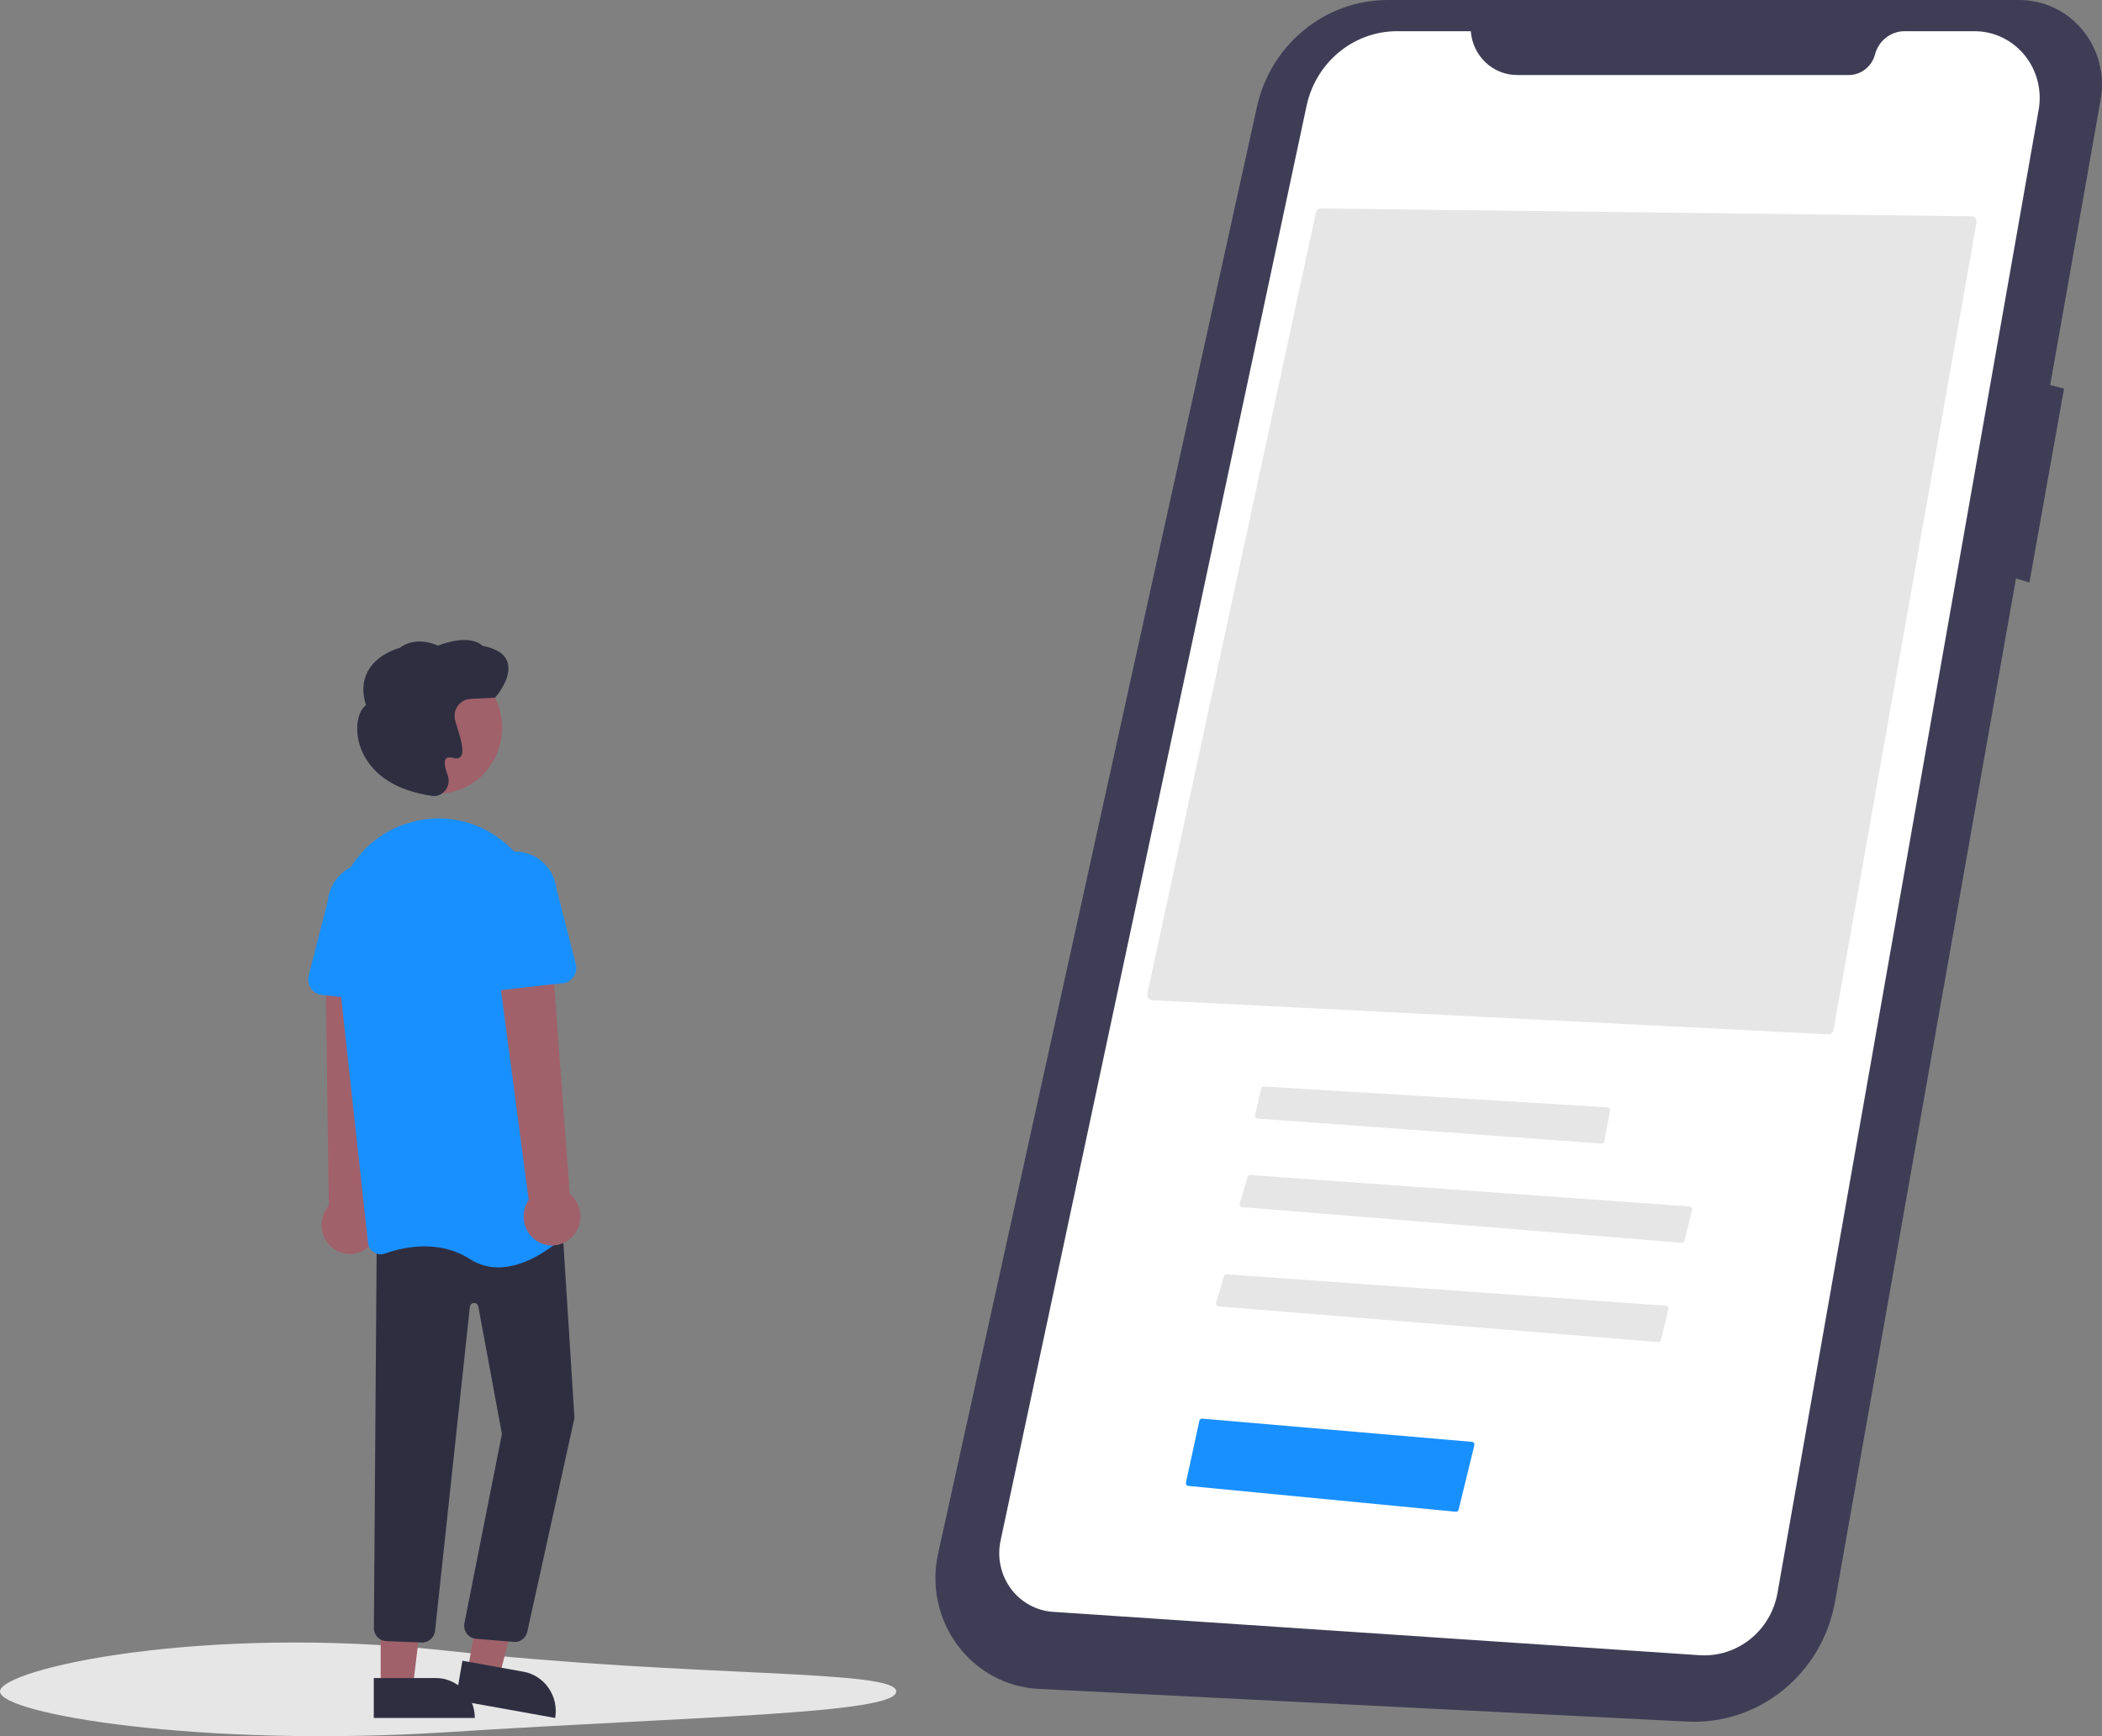 <?xml version="1.0" encoding="UTF-8" standalone="no"?><!-- Generator: Gravit.io --><svg xmlns="http://www.w3.org/2000/svg" xmlns:xlink="http://www.w3.org/1999/xlink" style="isolation:isolate" viewBox="0 0 230 190" width="230pt" height="190pt"><rect x="0" y="0" width="230" height="190" fill="#808080" stroke="none"/><defs><clipPath id="_clipPath_G0rDl41N2UWDFlKAKpCWeN64IYwLvKDM"><rect width="230" height="190"/></clipPath></defs><g clip-path="url(#_clipPath_G0rDl41N2UWDFlKAKpCWeN64IYwLvKDM)"><g><path d=" M 220.886 0.001 L 151.846 0.001 C 144.984 0.001 139.038 4.866 137.528 11.715 L 102.644 170.033 C 101.874 173.528 102.653 177.193 104.772 180.046 C 106.891 182.899 110.134 184.648 113.632 184.824 L 184.606 188.402 C 192.468 188.798 199.397 183.166 200.798 175.241 L 220.587 63.309 L 222.06 63.74 L 225.847 42.524 L 224.332 42.137 L 229.855 10.892 C 230.335 8.183 229.609 5.395 227.875 3.289 C 226.141 1.183 223.58 -0.022 220.889 0 L 220.886 0.001 Z " fill="rgb(63,61,86)"/><path d=" M 160.934 3.414 L 152.876 3.414 C 148.108 3.414 143.983 6.813 142.966 11.579 L 109.481 168.606 C 109.091 170.435 109.5 172.348 110.601 173.844 C 111.701 175.34 113.385 176.27 115.211 176.392 L 185.955 181.137 C 190.087 181.414 193.763 178.473 194.497 174.303 L 223.07 12.001 C 223.444 9.875 222.878 7.688 221.524 6.03 C 220.169 4.372 218.166 3.414 216.054 3.414 L 208.409 3.414 C 206.888 3.414 205.556 4.458 205.16 5.961 L 205.16 5.961 C 204.811 7.289 203.635 8.211 202.291 8.211 L 165.998 8.211 C 163.344 8.21 161.138 6.121 160.934 3.414 Z " fill="rgb(255,255,255)"/><path d=" M 200.041 113.189 C 200.326 113.199 200.574 112.994 200.625 112.708 L 216.27 24.365 C 216.3 24.195 216.256 24.02 216.15 23.886 C 216.045 23.752 215.887 23.674 215.72 23.672 L 144.544 22.811 L 144.537 22.811 C 144.271 22.814 144.042 23.004 143.985 23.27 L 125.542 108.746 C 125.505 108.914 125.543 109.091 125.644 109.229 C 125.744 109.367 125.899 109.451 126.067 109.46 L 200.041 113.189 Z " fill="rgb(230,230,230)"/><path d=" M 138.275 118.901 C 138.142 118.901 138.026 118.995 137.996 119.127 L 137.329 122.05 C 137.31 122.134 137.328 122.222 137.377 122.291 C 137.427 122.36 137.504 122.404 137.587 122.41 L 175.241 125.148 C 175.386 125.158 175.515 125.056 175.544 124.911 L 176.185 121.53 C 176.2 121.446 176.18 121.361 176.13 121.294 C 176.079 121.227 176.003 121.186 175.92 121.181 L 138.292 118.901 L 138.275 118.901 Z " fill="rgb(230,230,230)"/><path d=" M 184.022 136.005 C 184.163 136.017 184.29 135.922 184.324 135.782 L 185.14 132.394 C 185.16 132.31 185.143 132.221 185.093 132.151 C 185.044 132.081 184.966 132.037 184.882 132.031 L 136.795 128.589 C 136.661 128.579 136.537 128.666 136.5 128.799 L 135.652 131.727 C 135.628 131.812 135.642 131.904 135.691 131.977 C 135.739 132.049 135.818 132.096 135.904 132.103 L 184.022 136.005 Z " fill="rgb(230,230,230)"/><path d=" M 181.44 146.867 C 181.58 146.879 181.708 146.785 181.742 146.645 L 182.558 143.256 C 182.578 143.172 182.561 143.083 182.511 143.013 C 182.461 142.943 182.384 142.899 182.299 142.893 L 134.213 139.452 C 134.078 139.441 133.955 139.529 133.917 139.661 L 133.07 142.59 C 133.045 142.674 133.059 142.766 133.108 142.839 C 133.157 142.912 133.235 142.958 133.322 142.965 L 181.44 146.867 Z " fill="rgb(230,230,230)"/><path d=" M 98.067 185.108 C 98.067 187.565 76.087 187.827 49.034 189.557 C 22.005 191.285 0 187.565 0 185.108 C 0 182.652 22.107 177.708 49.034 180.66 C 76.087 183.626 98.067 182.652 98.067 185.108 Z " fill="rgb(230,230,230)"/><path d=" M 159.293 165.437 C 159.435 165.452 159.565 165.357 159.598 165.216 L 161.324 158.155 C 161.344 158.071 161.328 157.983 161.279 157.913 C 161.23 157.842 161.153 157.798 161.07 157.791 L 131.54 155.249 C 131.397 155.239 131.269 155.336 131.236 155.478 L 129.764 162.255 C 129.746 162.337 129.763 162.423 129.812 162.491 C 129.86 162.56 129.935 162.603 130.017 162.611 L 159.293 165.437 Z " fill="rgb(24,144,255)"/><path d=" M 40.058 136.664 C 40.811 136.136 41.297 135.295 41.384 134.365 C 41.472 133.436 41.152 132.515 40.512 131.849 L 41.708 104.541 L 35.621 105.24 L 35.974 131.952 C 34.929 133.152 34.928 134.962 35.97 136.164 C 37.012 137.367 38.769 137.581 40.059 136.663 L 40.058 136.664 Z " fill="rgb(160,97,106)"/><path d=" M 51.163 182.891 L 54.628 183.514 L 58.052 170.137 L 53.513 169.218 L 51.163 182.891 Z " fill="rgb(160,97,106)"/><path d=" M 60.745 188.007 L 49.857 186.049 L 50.596 181.744 L 57.278 182.946 C 59.601 183.364 61.154 185.63 60.745 188.008 L 60.745 188.007 Z " fill="rgb(47,46,65)"/><path d=" M 41.654 184.665 L 45.172 184.665 L 46.845 170.782 L 41.653 170.782 L 41.654 184.665 Z " fill="rgb(160,97,106)"/><path d=" M 51.955 188.008 L 40.899 188.008 L 40.899 183.638 L 47.683 183.637 C 50.042 183.637 51.955 185.594 51.955 188.008 L 51.955 188.008 L 51.955 188.008 Z " fill="rgb(47,46,65)"/><path d=" M 56.33 179.689 C 56.275 179.689 56.221 179.686 56.166 179.679 L 52.026 179.331 C 51.645 179.285 51.299 179.081 51.069 178.767 C 50.839 178.453 50.744 178.056 50.808 177.669 L 54.919 156.919 L 52.336 142.981 C 52.293 142.747 52.087 142.582 51.854 142.593 C 51.622 142.605 51.433 142.791 51.412 143.028 L 47.607 178.442 C 47.534 179.217 46.873 179.793 46.113 179.745 L 42.212 179.596 C 41.504 179.545 40.946 178.961 40.91 178.236 L 41.222 135.442 L 61.445 132.855 L 62.858 155.18 L 62.852 155.203 L 57.69 178.594 C 57.537 179.236 56.976 179.688 56.33 179.689 L 56.33 179.689 Z " fill="rgb(47,46,65)"/><ellipse vector-effect="non-scaling-stroke" cx="47.891" cy="79.636" rx="7.047" ry="7.211" fill="rgb(160,97,106)"/><path d=" M 54.531 138.699 C 53.429 138.705 52.348 138.389 51.416 137.787 C 48.001 135.604 44.125 136.471 42.117 137.183 C 41.714 137.327 41.268 137.275 40.906 137.042 C 40.549 136.812 40.314 136.428 40.268 135.999 L 36.618 102.641 C 36.006 97.052 39.297 91.797 44.442 90.146 L 44.442 90.146 Q 44.732 90.053 45.032 89.97 C 48.273 89.071 51.737 89.686 54.492 91.65 C 57.299 93.636 59.103 96.791 59.418 100.268 L 62.491 133.849 C 62.534 134.29 62.372 134.726 62.053 135.026 C 60.976 136.045 57.849 138.698 54.531 138.699 Z " fill="rgb(24,144,255)"/><path d=" M 43.415 109.794 L 35.18 108.868 C 34.706 108.814 34.278 108.552 34.008 108.15 C 33.737 107.748 33.652 107.245 33.773 106.773 L 35.869 98.598 C 36.037 96.931 37.067 95.484 38.567 94.809 C 40.066 94.134 41.805 94.335 43.119 95.335 C 44.434 96.335 45.123 97.981 44.924 99.644 L 45.235 108.063 C 45.253 108.551 45.062 109.022 44.713 109.355 C 44.364 109.688 43.891 109.848 43.416 109.795 L 43.415 109.794 Z " fill="rgb(24,144,255)"/><path d=" M 62.458 135.495 C 63.143 134.878 63.525 133.983 63.503 133.05 C 63.48 132.117 63.055 131.242 62.341 130.66 L 60.312 103.404 L 54.347 104.778 L 57.848 131.321 C 56.952 132.642 57.163 134.439 58.339 135.504 C 59.516 136.569 61.285 136.565 62.457 135.495 L 62.458 135.495 Z " fill="rgb(160,97,106)"/><path d=" M 52.06 108.081 C 51.711 107.749 51.521 107.277 51.539 106.789 L 51.85 98.371 C 51.568 95.813 53.366 93.505 55.866 93.216 C 58.366 92.927 60.622 94.767 60.904 97.325 L 63.001 105.5 C 63.122 105.972 63.036 106.475 62.766 106.877 C 62.496 107.279 62.068 107.541 61.593 107.594 L 53.358 108.521 C 52.884 108.574 52.411 108.413 52.062 108.08 L 52.06 108.081 Z " fill="rgb(24,144,255)"/><path d=" M 47.472 87.118 C 47.346 87.118 47.221 87.103 47.099 87.074 L 47.063 87.065 C 40.867 86.096 39.497 82.423 39.197 80.889 C 38.886 79.302 39.24 77.769 40.041 77.174 C 39.604 75.765 39.674 74.514 40.249 73.456 C 41.253 71.613 43.429 70.99 43.721 70.913 C 45.459 69.601 47.539 70.477 47.917 70.654 C 51.28 69.382 52.566 70.441 52.797 70.677 C 54.3 70.954 55.217 71.548 55.521 72.444 C 56.092 74.126 54.286 76.219 54.208 76.307 L 54.168 76.353 L 51.477 76.484 C 50.96 76.51 50.479 76.758 50.151 77.168 C 49.824 77.577 49.682 78.11 49.761 78.633 L 49.761 78.633 C 49.833 78.966 49.925 79.295 50.036 79.618 C 50.495 81.087 50.839 82.343 50.396 82.82 C 50.191 83.009 49.898 83.061 49.643 82.954 C 49.222 82.839 48.936 82.863 48.794 83.026 C 48.573 83.278 48.64 83.917 48.984 84.824 C 49.204 85.409 49.088 86.07 48.684 86.54 C 48.382 86.905 47.938 87.116 47.471 87.118 L 47.472 87.118 Z " fill="rgb(47,46,65)"/></g></g></svg>